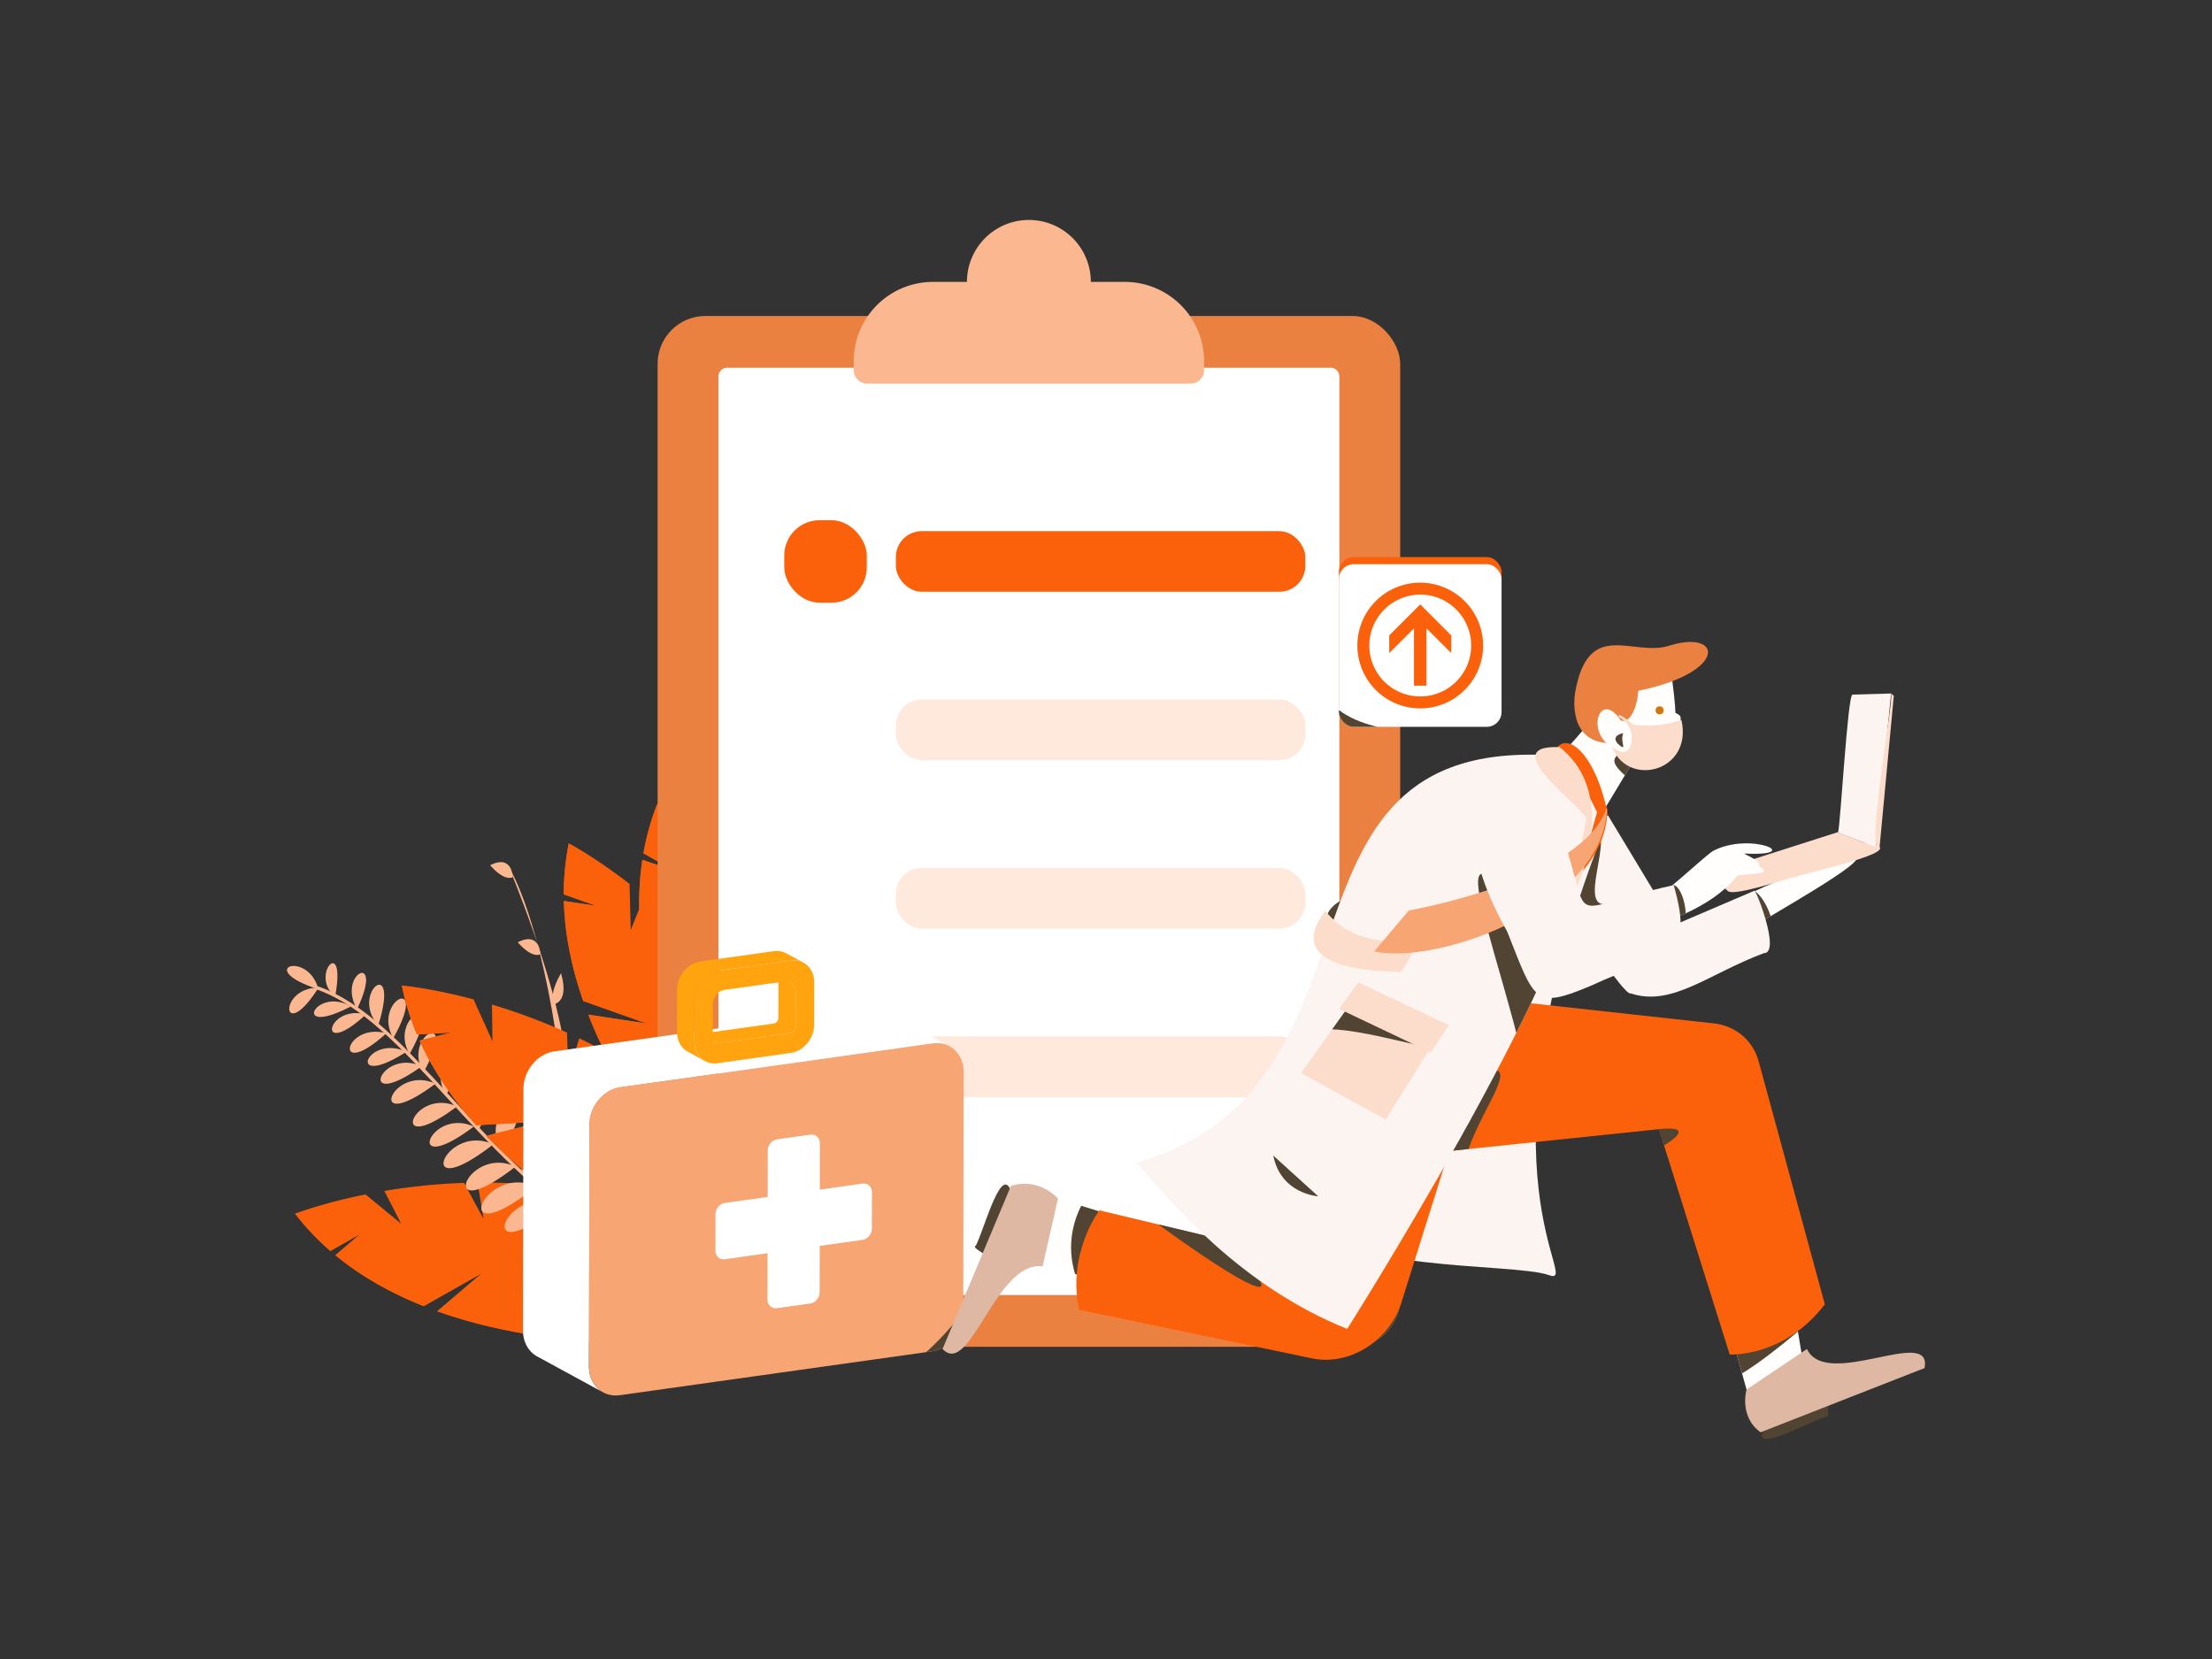<svg xmlns="http://www.w3.org/2000/svg" viewBox="0 0 4000 3000"><rect x="0" y="0" width="4000" height="3000" fill="#333333" stroke="none"/><defs><clipPath id="c"><path fill="none" stroke="#5c4d3a" stroke-linecap="round" stroke-linejoin="round" stroke-width="6" d="M1028.587,1524.924s46.027,24.155,109.839,73.427l2.166,83.231,24.874-61.658q14.485,11.935,29.728,25.394" class="colorStroke3a4d5c svgStroke"/></clipPath><clipPath id="d"><path fill="none" stroke="#5c4d3a" stroke-linecap="round" stroke-linejoin="round" stroke-width="6" d="M1188.542,1453.7s41.126,31.79,95.399,91.407l-12.339,82.34,35.216-56.394q12.189,14.272,24.86,30.176" class="colorStroke3a4d5c svgStroke"/></clipPath><clipPath id="e"><path fill="#fbb890" d="M2034.023,509.772h-61.429a112.021,112.021,0,0,0-224.042,0H1687.119a143.351,143.351,0,0,0-143.348,143.35v16.176a24.423,24.423,0,0,0,24.425,24.423h584.754a24.422,24.422,0,0,0,24.422-24.423V653.122A143.349,143.349,0,0,0,2034.023,509.772Z" class="colorffc969 svgShape"/></clipPath><clipPath id="a"><path fill="none" stroke="#5c4d3a" stroke-linecap="round" stroke-linejoin="round" stroke-width="6" d="M533.595,2194.725s48.409-18.934,127.445-34.841l64.284,52.911-30.269-59.196q18.507-3.118,38.663-5.811" class="colorStroke3a4d5c svgStroke"/></clipPath><clipPath id="b"><path fill="none" stroke="#5c4d3a" stroke-linecap="round" stroke-linejoin="round" stroke-width="6" d="M726.595,1782.032s51.791,4.429,129.712,25.12l34.253,75.887-.966-66.479q17.978,5.389,37.246,11.888" class="colorStroke3a4d5c svgStroke"/></clipPath><clipPath id="f"><path fill="#fb600a" d="M1334.293,2358.231l-81.817,71.444c-37.045,1.284-76.474,1.557-117.26.233l70.501-60.105-103.674,58.674c-42.69-2.288-86.505-6.425-130.307-13.048l56.378-48.065-78.598,44.482c-53.957-9.223-107.593-22.371-158.758-40.641l81.074-69.119-105.708,59.825c-58.054-23.028-112.351-53.119-159.595-92.083l45.04-38.399-54.197,30.673a462.033,462.033,0,0,1-63.778-67.379s48.409-18.934,127.445-34.841l64.284,52.911-30.269-59.196a1089.994,1089.994,0,0,1,144.113-14.572l35.187,65.067-10.765-65.597c27.274-.28,55.614.505,84.776,2.662l23.15,42.809-6.803-41.457A931.267,931.267,0,0,1,1082.45,2160.768l55.336,90.692-24.428-83.243a861.773,861.773,0,0,1,115.793,38.998l42.471,69.607-17.178-58.538c88.704,40.554,177.378,99.638,260.627,183.963,0,0-94.497,18.828-227.643,25.894Z" class="color1daa8c svgShape"/></clipPath><clipPath id="g"><path fill="#fb600a" d="M632.111,2588.436,533.595,2194.725s622.782,52.585,981.477,207.522-37.116,333.735-37.116,333.735L784.862,2521.119l-91.854-47.261" class="color1daa8c svgShape"/></clipPath><clipPath id="h"><path fill="none" stroke="#5c4d3a" stroke-linecap="round" stroke-linejoin="round" stroke-width="6" d="M863.591,2138.498c27.274-.28,55.614.505,84.776,2.662l23.15,42.809-6.803-41.457c29.945,2.722,60.685,6.921,91.964,12.923" clip-path="url(#a)" class="colorStroke3a4d5c svgStroke"/></clipPath><clipPath id="i"><path fill="none" stroke="#5c4d3a" stroke-linecap="round" stroke-linejoin="round" stroke-width="6" d="M632.111,2588.436,533.595,2194.725s622.782,52.585,981.477,207.522-37.116,333.735-37.116,333.735L784.862,2521.119l-91.854-47.261" class="colorStroke3a4d5c svgStroke"/></clipPath><clipPath id="j"><path fill="#fb600a" d="M1372.404,2282.815l-104.978,27.89c-33.793-15.233-69.276-32.427-105.271-51.653l89.814-22.725-118.933,6.77c-37.276-20.933-74.742-44.022-111.098-69.335l71.822-18.173-90.166,5.132c-44.313-32.136-86.603-67.651-124.411-106.666l103.284-26.133L861.2,2034.823c-41.882-46.33-77.27-97.333-102.41-153.173l57.379-14.519-62.175,3.539a462.023,462.023,0,0,1-27.4-88.639s51.791,4.429,129.712,25.12l34.253,75.887-.966-66.479a1089.973,1089.973,0,0,1,135.696,50.67l2.78,73.92,19.358-63.593c24.585,11.812,49.656,25.05,74.856,39.883l1.829,48.633,12.234-40.191a931.266,931.266,0,0,1,97.519,68.447l9.518,105.814,14.909-85.462a861.773,861.773,0,0,1,86.603,86.19l7.305,81.213,10.484-60.099c61.62,75.605,115.017,167.815,152.385,280.263,0,0-93.079-24.908-215.62-77.46Z" class="color1daa8c svgShape"/></clipPath><clipPath id="k"><path fill="#fb600a" d="M640.818,2178.713l85.776-396.682s535.299,322.61,788.477,620.216S1334.177,2685.15,1334.177,2685.15L807.591,2185.899l-61.478-83.013" class="color1daa8c svgShape"/></clipPath><clipPath id="l"><path fill="none" stroke="#5c4d3a" stroke-linecap="round" stroke-linejoin="round" stroke-width="6" d="M1047.429,1877.556c24.585,11.812,49.656,25.05,74.856,39.883l1.829,48.633,12.234-40.191c25.653,15.685,51.366,33.048,76.764,52.264" clip-path="url(#b)" class="colorStroke3a4d5c svgStroke"/></clipPath><clipPath id="m"><path fill="none" stroke="#5c4d3a" stroke-linecap="round" stroke-linejoin="round" stroke-width="6" d="M640.818,2178.713l85.776-396.682s535.299,322.61,788.477,620.216S1334.177,2685.15,1334.177,2685.15L807.591,2185.899l-61.478-83.013" class="colorStroke3a4d5c svgStroke"/></clipPath><clipPath id="n"><path fill="#fb600a" d="M1429.841,2236.857,1322.259,2221.882c-25.248-27.139-51.294-56.741-77.025-88.415l91.602,13.859-112.262-39.853c-26.25-33.743-51.839-69.549-75.544-106.974l73.252,11.083-85.108-30.213c-28.395-46.799-53.616-95.927-73.348-146.546l105.34,15.938-114.464-40.635c-20.654-58.941-33.509-119.672-35.042-180.892l58.521,8.854-58.687-20.834a462.026,462.026,0,0,1,9.094-92.33s46.027,24.155,109.839,73.427l2.166,83.231,24.874-61.658a1089.999,1089.999,0,0,1,105.454,99.301l-26.086,69.22,42.491-51.121c18.086,20.417,36.066,42.337,53.549,65.777l-17.162,45.541,26.854-32.308a931.246,931.246,0,0,1,63.371,100.892l-32.235,101.233,46.865-73.005a861.763,861.763,0,0,1,46.431,113.018l-24.741,77.697,32.957-51.339c27.503,93.577,40.99,199.275,31.858,317.418,0,0-76.151-59.035-168.748-154.971Z" class="color1daa8c svgShape"/></clipPath><clipPath id="o"><path fill="#fb600a" d="M795.778,1857.36l232.81-332.436S1397.02,2029.78,1515.072,2402.247s-276.399,190.685-276.399,190.685L946.731,1928.617l-24.502-100.351" class="color1daa8c svgShape"/></clipPath><clipPath id="p"><path fill="none" stroke="#5c4d3a" stroke-linecap="round" stroke-linejoin="round" stroke-width="6" d="M1287.325,1737.325c18.086,20.417,36.066,42.337,53.549,65.777l-17.162,45.541,26.854-32.308c17.569,24.401,34.544,50.372,50.509,77.93" clip-path="url(#c)" class="colorStroke3a4d5c svgStroke"/></clipPath><clipPath id="q"><path fill="none" stroke="#5c4d3a" stroke-linecap="round" stroke-linejoin="round" stroke-width="6" d="M795.778,1857.36l232.81-332.436S1397.02,2029.78,1515.072,2402.247s-276.399,190.685-276.399,190.685L946.731,1928.617l-24.502-100.351" class="colorStroke3a4d5c svgStroke"/></clipPath><clipPath id="r"><path fill="#fb600a" d="M1459.897,2224.557l-103.34-33.453c-20.145-31.115-40.647-64.796-60.478-100.461l87.797,29.575-103.623-58.765c-19.983-37.794-38.957-77.503-55.793-118.479l70.209,23.65-78.559-44.551c-19.826-51.023-36.12-103.789-46.75-157.067l100.964,34.011-105.655-59.918c-10.091-61.634-12.191-123.676-3.056-184.229l56.09,18.894-54.17-30.721a462.031,462.031,0,0,1,25.009-89.343s41.126,31.79,95.399,91.407l-12.339,82.34,35.216-56.394a1089.994,1089.994,0,0,1,86.581,116.124l-37.724,63.63,50.733-42.954c14.26,23.251,28.156,47.963,41.297,74.086l-24.819,41.863,32.063-27.147a931.232,931.232,0,0,1,44.863,110.374l-49.346,94.086,58.845-63.744a861.762,861.762,0,0,1,26.073,119.369l-37.873,72.212,41.381-44.827c10.813,96.934,5.717,203.367-23.819,318.122,0,0-64.727-71.377-139.232-181.952Z" class="color1daa8c svgShape"/></clipPath><clipPath id="s"><path fill="#fb600a" d="M901.476,1740.593,1188.542,1453.7s275.039,561.227,326.53,948.547-305.344,139.722-305.344,139.722L1037.74,1837.012l-6.68-103.083" class="color1daa8c svgShape"/></clipPath><clipPath id="t"><path fill="none" stroke="#5c4d3a" stroke-linecap="round" stroke-linejoin="round" stroke-width="6" d="M1406.407,1707.853c14.26,23.251,28.156,47.963,41.297,74.086l-24.819,41.863,32.063-27.147c13.059,27.085,25.259,55.611,36.19,85.526" clip-path="url(#d)" class="colorStroke3a4d5c svgStroke"/></clipPath><clipPath id="u"><path fill="none" stroke="#5c4d3a" stroke-linecap="round" stroke-linejoin="round" stroke-width="6" d="M901.476,1740.593,1188.542,1453.7s275.039,561.227,326.53,948.547-305.344,139.722-305.344,139.722L1037.74,1837.012l-6.68-103.083" class="colorStroke3a4d5c svgStroke"/></clipPath><clipPath id="v"><rect width="1342.821" height="1864.007" x="1189.161" y="571.426" fill="#eb8141" rx="86.325" class="color4191eb svgShape"/></clipPath><clipPath id="w"><path fill="#fbb890" d="M1860.571,555.759a45.987,45.987,0,1,1,45.987-45.988A45.986,45.986,0,0,1,1860.571,555.759Z" clip-path="url(#e)" class="colorffc969 svgShape"/></clipPath><clipPath id="x"><path fill="#f8a574" d="M1687.123,1886.699c30.758-4.323,55.62,19.066,55.558,52.208l-.811,436.762c-.062,33.142-25.024,63.533-55.782,67.856l-565.476,79.472c-30.758,4.323-55.62-19.066-55.559-52.208l.811-436.762c.061-33.142,25.024-63.533,55.781-67.856Z" class="colorf8749b svgShape"/></clipPath><clipPath id="y"><path fill="#fffefd" stroke="#5c4d3a" stroke-linecap="round" stroke-linejoin="round" stroke-width="6" d="M3119.141,1640.052c67.033-39.125,164.549-79.468,237.433-85.268-17.205,27.019-215.781,133.8-241.061,155.981Z" class="colorfdfffe svgShape colorStroke3a4d5c svgStroke"/></clipPath><clipPath id="z"><path fill="#fcf4f0" d="M3172.498,1610.726c2.014-4.323,48.387,112.876,17.209,112.912-99.673,37.041-166.276,97.651-240.702,72.734-13.465,9.009-165.719-233.22-176.004-240.838l134.591-81.38,119.82,198.697Z" class="colorf0f3fc svgShape"/></clipPath><clipPath id="A"><path fill="#fffefd" stroke="#5c4d3a" stroke-linecap="round" stroke-linejoin="round" stroke-width="6" d="M2902.781,1272.727c-162.124,198.052-149.877,116.925-32.289,244.025C2989.416,1306.514,2988.288,1365.904,2902.781,1272.727Z" class="colorfdfffe svgShape colorStroke3a4d5c svgStroke"/></clipPath><clipPath id="B"><path fill="#fffefd" stroke="#5c4d3a" stroke-linecap="round" stroke-linejoin="round" stroke-width="6" d="M3118.697,2373.53c2.192,3.394,46.072,162.523,46.072,162.523l98.621-54.691-34.314-207.243Z" class="colorfdfffe svgShape colorStroke3a4d5c svgStroke"/></clipPath><clipPath id="C"><path fill="#fffefd" stroke="#5c4d3a" stroke-linecap="round" stroke-linejoin="round" stroke-width="6" d="M2044.533,2207.525c-4.241-.064-160.53-49.445-160.53-49.445l-28.529,106.559,187.028,82.303Z" class="colorfdfffe svgShape colorStroke3a4d5c svgStroke"/></clipPath><clipPath id="D"><path fill="#fb600a" d="M2469.552,2097.188l530.346-55.305,127.907,407.435s98.006,6.21,172.073-90.705L3180.27,1919.328c-10.33-37.94-41.575-64.382-81.226-68.741l-506.347-55.656Z" class="color1daa8c svgShape"/></clipPath><clipPath id="E"><path fill="#fb600a" d="M1988.033,2188.683s-58.702,76.668-36.61,179.795l421.257,87.909c65.324,13.632,136.226-29.051,160.094-96.376l173.487-552.597L2401.616,1793.98l-54.528,480.427Z" class="color1daa8c svgShape"/></clipPath><clipPath id="F"><path fill="#fb600a" d="M2906.617,1464.166s-32.519-94.804-152.973-77.923c-159.201,22.312-273.278,211.087-268.72,411.41,0,0,81.861,106.533,240.507,17.626C2695.213,1653.479,2905.274,1615.431,2906.617,1464.166Z" class="color1daa8c svgShape"/></clipPath><clipPath id="G"><path fill="#fcf4f0" d="M2055.053,2102.339c64.259,73.511,186.98,222.791,381.136,300.801,0,0,401.628-634.173,429.62-855.256l22.193-79.334-50.574-100.033C2257.408,1309.086,2545.046,1961.6,2055.053,2102.339Z" class="colorf0f3fc svgShape"/></clipPath><clipPath id="H"><polygon fill="#fcddcb" points="2461.187 1788.284 2352.659 1940.371 2505.69 2024.545 2610.322 1857.198 2461.187 1788.284" class="colorcbddfc svgShape"/></clipPath><clipPath id="I"><path fill="#fffefd" stroke="#5c4d3a" stroke-linecap="round" stroke-linejoin="round" stroke-width="6" d="M2978.003,1633.667c23.117-7.697,100.803-82.505,119.336-94.714,68.099-36.106,169.265,10.142,57.212,4.484-1.33,1.693,31.923,12.706,25.922,23.101,35.72,18.584-43.898,11.607-40.327,18.833-48,58.712-130.909,80.779-178.124,102.544Z" class="colorfdfffe svgShape colorStroke3a4d5c svgStroke"/></clipPath><clipPath id="J"><rect width="294.068" height="294.068" x="2421.207" y="1020.28" fill="#ffffff" stroke="#5c4d3a" stroke-linecap="round" stroke-linejoin="round" stroke-width="6" rx="26.778" class="colorfff svgShape colorStroke3a4d5c svgStroke"/></clipPath></defs><g style="isolation:isolate"><path fill="#fbb890" d="M1270.02,2161.136c-85.136-105.72-229.353-68.683-265.054-293.782s-84.547-298.81-84.547-298.81h0s82.533,195.696,100.665,328.942,142.778,180.329,202.757,207.441S1270.02,2161.136,1270.02,2161.136Z" class="colorffc969 svgShape"/><path fill="#fbb890" d="M1042.165 2060.263c42.581 8.716 52.948-13.354 52.948-13.354S1074.308 2002.416 1042.165 2060.263zM1051.073 1907.975c-15.875 54.75-2.518 73.573-2.518 73.573S1084.954 1963.937 1051.073 1907.975zM1205.407 2012.931c-21.884 65.041-5.657 86.216-5.657 86.216S1246.294 2076.253 1205.407 2012.931zM1123.538 2114.168c33.441-13.023 36.026-34.096 36.026-34.096S1133.985 2056.661 1123.538 2114.168zM974.994 1886.003c26.581 30.662 40.8 21.82 40.8 21.82S1015.693 1865.721 974.994 1886.003zM936.222 1703.839c26.581 30.662 40.8 21.82 40.8 21.82S976.921 1683.558 936.222 1703.839zM1014.493 1759.84c-21.651 37.218-14.787 56.411-14.787 56.411S1030.466 1814.92 1014.493 1759.84zM886.31 1564.544c26.581 30.662 40.8 21.82 40.8 21.82S927.009 1544.262 886.31 1564.544z" class="colorffc969 svgShape"/><path fill="none" stroke="none" stroke-miterlimit="10" stroke-width="6" d="M957.462 1712.013l5.357 3.942M1052.388 1942.983v10.642M1138.193 2097.964a5.63 5.63 0 002.645-3.338M1213.441 2068.721l-.648 2.001"/><path fill="#fb600a" d="M1334.293,2358.231l-81.817,71.444c-37.045,1.284-76.474,1.557-117.26.233l70.501-60.105-103.674,58.674c-42.69-2.288-86.505-6.425-130.307-13.048l56.378-48.065-78.598,44.482c-53.957-9.223-107.593-22.371-158.758-40.641l81.074-69.119-105.708,59.825c-58.054-23.028-112.351-53.119-159.595-92.083l45.04-38.399-54.197,30.673a462.033,462.033,0,0,1-63.778-67.379s48.409-18.934,127.445-34.841l64.284,52.911-30.269-59.196a1089.994,1089.994,0,0,1,144.113-14.572l35.187,65.067-10.765-65.597c27.274-.28,55.614.505,84.776,2.662l23.15,42.809-6.803-41.457A931.267,931.267,0,0,1,1082.45,2160.768l55.336,90.692-24.428-83.243a861.773,861.773,0,0,1,115.793,38.998l42.471,69.607-17.178-58.538c88.704,40.554,177.378,99.638,260.627,183.963,0,0-94.497,18.828-227.643,25.894Z" class="color1daa8c svgShape"/><g clip-path="url(#f)" fill="none"><path fill="#fb600a" d="M632.111,2588.436,533.595,2194.725s622.782,52.585,981.477,207.522-37.116,333.735-37.116,333.735L784.862,2521.119l-91.854-47.261" class="color1daa8c svgShape"/><g clip-path="url(#g)" fill="none"><path d="M1396.559,2280.109c269.365,96.463-231.638,151.433-112.362,183.63s511.694,50.975,511.694,50.975l64.441-110.634-363.663-153.884" style="mix-blend-mode:soft-light" fill="#514433" class="color383351 svgShape"/></g></g><path fill="none" stroke="none" stroke-miterlimit="10" stroke-width="6" d="M1131.689 2342.78a144.406 144.406 0 01-28.502 27.646M923.513 2194.971l5.9 5.957M756.798 2269.849a55.276 55.276 0 01-28.506 17.548"/><g clip-path="url(#h)" fill="none"><g clip-path="url(#i)" fill="none"><path d="M1396.559,2280.109c269.365,96.463-231.638,151.433-112.362,183.63s511.694,50.975,511.694,50.975l64.441-110.634-363.663-153.884" style="mix-blend-mode:soft-light" fill="none" stroke="none" stroke-linecap="round" stroke-linejoin="round" stroke-width="6"/></g><path fill="none" stroke="none" stroke-linecap="round" stroke-linejoin="round" stroke-width="6" d="M632.111,2588.436,533.595,2194.725s622.782,52.585,981.477,207.522-37.116,333.735-37.116,333.735L784.862,2521.119l-91.854-47.261"/></g><path fill="none" stroke="none" stroke-linecap="round" stroke-linejoin="round" stroke-width="6" d="M533.595 2194.725s48.409-18.934 127.445-34.841l64.284 52.911-30.269-59.196q18.507-3.118 38.663-5.811M863.591 2138.498c27.274-.28 55.614.505 84.776 2.662l23.15 42.809-6.803-41.457c29.945 2.722 60.685 6.921 91.964 12.923M1131.689 2342.78a144.406 144.406 0 01-28.502 27.646M923.513 2194.971l5.9 5.957M756.798 2269.849a55.276 55.276 0 01-28.506 17.548M1102.043 2428.478c-42.69-2.288-86.505-6.425-130.307-13.048"/><path fill="#fbb890" d="M575.609,1787.867s.255,1.109-.798.812C459.007,1750.916,556.084,1717.423,575.609,1787.867Z" class="colorffc969 svgShape"/><path fill="#fbb890" d="M1488.227,2332.667l-.327-6.126c-152.269,8.15-285.9-25.676-408.529-103.411-106.911-67.771-191.034-159.698-265.254-240.801-82.872-90.561-154.442-168.771-239.154-198.791l-2.049,5.784c83.269,29.507,154.362,107.193,236.679,197.149,74.477,81.386,158.892,173.633,266.495,241.843C1199.83,2306.754,1334.642,2340.887,1488.227,2332.667Z" class="colorffc969 svgShape"/><path fill="#fbb890" d="M574.87,1785.952s1.138.033.584.977C509.712,1889.469,501.779,1787.084,574.87,1785.952Z" class="colorffc969 svgShape"/><path fill="#fbb890" d="M633.378 1819.319s.97.596.019 1.138C525.268 1876.533 569.466 1783.839 633.378 1819.319zM660.636 1834.123s1.091.324.313 1.095C571.038 1917.391 589.715 1816.411 660.636 1834.123zM697.485 1868.095s1.175.348.341 1.163C601.403 1956.095 621.099 1849.018 697.485 1868.095zM733.752 1901.414s1.101.538.144 1.203C624.422 1972.285 661.58 1869.948 733.752 1901.414zM761.321 1927.66a.733.733 0 01.098 1.358C643.235 2012.857 686.84 1895.188 761.321 1927.66zM786.125 1959.087s1.197.597.077 1.497C658.489 2055.564 707.382 1924.756 786.125 1959.087zM825.012 2000.29s1.197.597.077 1.497C697.375 2096.767 746.268 1965.959 825.012 2000.29zM855.41 2036.675s1.197.597.077 1.497C727.774 2133.153 776.667 2002.345 855.41 2036.675zM890.5 2068.71s1.332.668.059 1.728C745.605 2182.518 802.827 2030.486 890.5 2068.71zM930.802 2108.923s1.332.668.059 1.728C785.906 2222.731 843.129 2070.699 930.802 2108.923zM968.233 2145.089s1.464.736.053 1.928C807.638 2273.044 871.789 2103.042 968.233 2145.089zM1010.271 2178.475s1.464.736.053 1.928C849.676 2306.43 913.827 2136.428 1010.271 2178.475zM1054.073 2209.812s1.575.453.408 1.885C919.886 2365.238 951.52 2186.31 1054.073 2209.812zM1108.416 2244.6s1.604.338.542 1.851C985.738 2409.261 1004.441 2228.523 1108.416 2244.6zM1091.864 2237.948s.542 1.643 1.918.372C1240.769 2092.086 1062.572 2130.803 1091.864 2237.948zM1030.697 2195.104s.515 1.546 1.904.323C1181.123 2054.974 1003.118 2094.223 1030.697 2195.104zM989.197 2158.394s.858 1.362 1.845-.11C1094.117 1991.64 938.777 2068.176 989.197 2158.394zM946.578 2121.014s.848 1.336 1.903-.158C1059.075 1951.895 897.029 2032.357 946.578 2121.014zM906.472 2082.972a.888.888 0 001.644-.06C996.479 1931.923 859.488 1998.905 906.472 2082.972zM864.261 2042.238s.796 1.279 1.588-.025C947.989 1894.243 817.066 1957.792 864.261 2042.238zM805.699 1979.543s.659 1.059 1.315-.021C875.095 1856.961 766.62 1909.618 805.699 1979.543z" class="colorffc969 svgShape"/><path fill="#fbb890" d="M764.919 1938.419s.632 1.015 1.264-.022C831.744 1820.748 727.46 1871.393 764.919 1938.419zM739.973 1905.003s.632 1.015 1.264-.022C806.799 1787.332 702.514 1837.977 739.973 1905.003zM710.592 1876.211s.632 1.015 1.264-.022C777.418 1758.541 673.133 1809.186 710.592 1876.211zM683.214 1853.162s.829.861 1.232-.284C724.118 1724.17 632.64 1795.388 683.214 1853.162zM645.013 1823.912s.6.977 1.087.049C696.096 1718.318 609.082 1759.622 645.013 1823.912zM605.271 1801.319s.751.555.973-.446C626.649 1689.242 558.976 1763.165 605.271 1801.319zM1065.437 2278.041l-2.426.672M957.214 2057.238l-2.163 11.049M812.691 1932.582l-1.092 5.523M736.518 1977.332l-14.557 4.035M603.713 1818.388l-10.806 8.188" class="colorffc969 svgShape"/><path fill="#fb600a" d="M1372.404,2282.815l-104.978,27.89c-33.793-15.233-69.276-32.427-105.271-51.653l89.814-22.725-118.933,6.77c-37.276-20.933-74.742-44.022-111.098-69.335l71.822-18.173-90.166,5.132c-44.313-32.136-86.603-67.651-124.411-106.666l103.284-26.133L861.2,2034.823c-41.882-46.33-77.27-97.333-102.41-153.173l57.379-14.519-62.175,3.539a462.023,462.023,0,0,1-27.4-88.639s51.791,4.429,129.712,25.12l34.253,75.887-.966-66.479a1089.973,1089.973,0,0,1,135.696,50.67l2.78,73.92,19.358-63.593c24.585,11.812,49.656,25.05,74.856,39.883l1.829,48.633,12.234-40.191a931.266,931.266,0,0,1,97.519,68.447l9.518,105.814,14.909-85.462a861.773,861.773,0,0,1,86.603,86.19l7.305,81.213,10.484-60.099c61.62,75.605,115.017,167.815,152.385,280.263,0,0-93.079-24.908-215.62-77.46Z" class="color1daa8c svgShape"/><g clip-path="url(#j)" fill="none"><path fill="#fb600a" d="M640.818,2178.713l85.776-396.682s535.299,322.61,788.477,620.216S1334.177,2685.15,1334.177,2685.15L807.591,2185.899l-61.478-83.013" class="color1daa8c svgShape"/><g clip-path="url(#k)" fill="none"><path d="M1462.801,2240.288c198.922,205.652-274.727,33.366-181.991,114.997s436.38,272.034,436.38,272.034l106.727-70.723L1565.817,2257.738" style="mix-blend-mode:soft-light" fill="#514433" class="color383351 svgShape"/></g></g><path fill="none" stroke="none" stroke-miterlimit="10" stroke-width="6" d="M1197.527 2179.348a144.411 144.411 0 01-37.791 12.189M1076.194 1954.708l2.657 7.952M893.554 1948.129a55.276 55.276 0 01-33.328 3.13"/><g clip-path="url(#l)" fill="none"><g clip-path="url(#m)" fill="none"><path d="M1462.801,2240.288c198.922,205.652-274.727,33.366-181.991,114.997s436.38,272.034,436.38,272.034l106.727-70.723L1565.817,2257.738" style="mix-blend-mode:soft-light" fill="none" stroke="none" stroke-linecap="round" stroke-linejoin="round" stroke-width="6"/></g><path fill="none" stroke="none" stroke-linecap="round" stroke-linejoin="round" stroke-width="6" d="M640.818,2178.713l85.776-396.682s535.299,322.61,788.477,620.216S1334.177,2685.15,1334.177,2685.15L807.591,2185.899l-61.478-83.013"/></g><path fill="none" stroke="none" stroke-linecap="round" stroke-linejoin="round" stroke-width="6" d="M726.595 1782.032s51.791 4.429 129.712 25.12l34.253 75.887-.966-66.479q17.978 5.389 37.246 11.888M1047.429 1877.556c24.585 11.812 49.656 25.05 74.856 39.883l1.829 48.633 12.234-40.191c25.653 15.685 51.366 33.048 76.764 52.264M1197.527 2179.348a144.411 144.411 0 01-37.791 12.189M1076.194 1954.708l2.657 7.952M893.554 1948.129a55.276 55.276 0 01-33.328 3.13M1133.036 2243.096c-37.276-20.933-74.742-44.022-111.098-69.335"/><path fill="#fb600a" d="M1429.841,2236.857,1322.259,2221.882c-25.248-27.139-51.294-56.741-77.025-88.415l91.602,13.859-112.262-39.853c-26.25-33.743-51.839-69.549-75.544-106.974l73.252,11.083-85.108-30.213c-28.395-46.799-53.616-95.927-73.348-146.546l105.34,15.938-114.464-40.635c-20.654-58.941-33.509-119.672-35.042-180.892l58.521,8.854-58.687-20.834a462.026,462.026,0,0,1,9.094-92.33s46.027,24.155,109.839,73.427l2.166,83.231,24.874-61.658a1089.999,1089.999,0,0,1,105.454,99.301l-26.086,69.22,42.491-51.121c18.086,20.417,36.066,42.337,53.549,65.777l-17.162,45.541,26.854-32.308a931.246,931.246,0,0,1,63.371,100.892l-32.235,101.233,46.865-73.005a861.763,861.763,0,0,1,46.431,113.018l-24.741,77.697,32.957-51.339c27.503,93.577,40.99,199.275,31.858,317.418,0,0-76.151-59.035-168.748-154.971Z" class="color1daa8c svgShape"/><g clip-path="url(#n)" fill="none"><path fill="#fb600a" d="M795.778,1857.36l232.81-332.436S1397.02,2029.78,1515.072,2402.247s-276.399,190.685-276.399,190.685L946.731,1928.617l-24.502-100.351" class="color1daa8c svgShape"/><g clip-path="url(#o)" fill="none"><path d="M1529.655,2232.688c103.673,266.673-266.187-75.714-212.336,35.477S1614.165,2688.06,1614.165,2688.06l125.795-23.833-122.103-375.529" style="mix-blend-mode:soft-light" fill="#514433" class="color383351 svgShape"/></g></g><path fill="none" stroke="none" stroke-miterlimit="10" stroke-width="6" d="M1308.731 2073.701a144.405 144.405 0 01-39.561-3.41M1283.941 1819.595l-.632 8.36M1118.126 1742.746a55.275 55.275 0 01-31.936-10.03"/><g clip-path="url(#p)" fill="none"><g clip-path="url(#q)" fill="none"><path d="M1529.655,2232.688c103.673,266.673-266.187-75.714-212.336,35.477S1614.165,2688.06,1614.165,2688.06l125.795-23.833-122.103-375.529" style="mix-blend-mode:soft-light" fill="none" stroke="none" stroke-linecap="round" stroke-linejoin="round" stroke-width="6"/></g><path fill="none" stroke="none" stroke-linecap="round" stroke-linejoin="round" stroke-width="6" d="M795.778,1857.36l232.81-332.436S1397.02,2029.78,1515.072,2402.247s-276.399,190.685-276.399,190.685L946.731,1928.617l-24.502-100.351"/></g><path fill="none" stroke="none" stroke-linecap="round" stroke-linejoin="round" stroke-width="6" d="M1028.587 1524.924s46.027 24.155 109.839 73.427l2.166 83.231 24.874-61.658q14.485 11.935 29.728 25.394M1287.325 1737.325c18.086 20.417 36.066 42.337 53.549 65.777l-17.162 45.541 26.854-32.308c17.569 24.401 34.544 50.372 50.509 77.93M1308.731 2073.701a144.405 144.405 0 01-39.561-3.41M1283.941 1819.595l-.632 8.36M1118.126 1742.746a55.275 55.275 0 01-31.936-10.03M1224.574 2107.474c-26.25-33.743-51.839-69.549-75.544-106.974"/><path fill="#fb600a" d="M1459.897,2224.557l-103.34-33.453c-20.145-31.115-40.647-64.796-60.478-100.461l87.797,29.575-103.623-58.765c-19.983-37.794-38.957-77.503-55.793-118.479l70.209,23.65-78.559-44.551c-19.826-51.023-36.12-103.789-46.75-157.067l100.964,34.011-105.655-59.918c-10.091-61.634-12.191-123.676-3.056-184.229l56.09,18.894-54.17-30.721a462.031,462.031,0,0,1,25.009-89.343s41.126,31.79,95.399,91.407l-12.339,82.34,35.216-56.394a1089.994,1089.994,0,0,1,86.581,116.124l-37.724,63.63,50.733-42.954c14.26,23.251,28.156,47.963,41.297,74.086l-24.819,41.863,32.063-27.147a931.232,931.232,0,0,1,44.863,110.374l-49.346,94.086,58.845-63.744a861.762,861.762,0,0,1,26.073,119.369l-37.873,72.212,41.381-44.827c10.813,96.934,5.717,203.367-23.819,318.122,0,0-64.727-71.377-139.232-181.952Z" class="color1daa8c svgShape"/><g clip-path="url(#r)" fill="none"><path fill="#fb600a" d="M901.476,1740.593,1188.542,1453.7s275.039,561.227,326.53,948.547-305.344,139.722-305.344,139.722L1037.74,1837.012l-6.68-103.083" class="color1daa8c svgShape"/><g clip-path="url(#s)" fill="none"><path d="M1558.915,2237.806c55.726,280.637-248.968-120.844-215.27-1.983S1562.96,2700.936,1562.96,2700.936l128.023-1.597L1636.034,2308.3" style="mix-blend-mode:soft-light" fill="#514433" class="color383351 svgShape"/></g></g><path fill="none" stroke="none" stroke-miterlimit="10" stroke-width="6" d="M1369 2042.828a144.405 144.405 0 01-38.366-10.236M1388.77 1788.282l-2.076 8.123M1238.842 1683.773a55.276 55.276 0 01-29.706-15.43"/><g clip-path="url(#t)" fill="none"><g clip-path="url(#u)" fill="none"><path d="M1558.915,2237.806c55.726,280.637-248.968-120.844-215.27-1.983S1562.96,2700.936,1562.96,2700.936l128.023-1.597L1636.034,2308.3" style="mix-blend-mode:soft-light" fill="none" stroke="none" stroke-linecap="round" stroke-linejoin="round" stroke-width="6"/></g><path fill="none" stroke="none" stroke-linecap="round" stroke-linejoin="round" stroke-width="6" d="M901.476,1740.593,1188.542,1453.7s275.039,561.227,326.53,948.547-305.344,139.722-305.344,139.722L1037.74,1837.012l-6.68-103.083"/></g><path fill="none" stroke="none" stroke-linecap="round" stroke-linejoin="round" stroke-width="6" d="M1188.542 1453.7s41.126 31.79 95.399 91.407l-12.339 82.34 35.216-56.394q12.189 14.272 24.86 30.176M1406.407 1707.853c14.26 23.251 28.156 47.963 41.297 74.086l-24.819 41.863 32.063-27.147c13.059 27.085 25.259 55.611 36.19 85.526M1369 2042.828a144.405 144.405 0 01-38.366-10.236M1388.77 1788.282l-2.076 8.123M1238.842 1683.773a55.276 55.276 0 01-29.706-15.43M1280.253 2061.453c-19.983-37.794-38.957-77.503-55.793-118.479"/><rect width="1342.821" height="1864.007" x="1189.161" y="571.426" fill="#eb8141" rx="86.325" class="color4191eb svgShape"/><g clip-path="url(#v)" fill="none"><path d="M2603.948,1530.755c-14.699,1052.533,0,1002.973-1424.574,968.071-961.285-23.552,253.388,227.399,253.388,227.399l1171.187,175.422L2933.596,1601.724l-220.902-57.975" style="mix-blend-mode:soft-light" fill="#514433" class="color383351 svgShape"/></g><path fill="#ffffff" d="M2421.987,1895.539V2326.077a15.731,15.731,0,0,1-15.731,15.731H1314.886a15.731,15.731,0,0,1-15.731-15.731V680.783a15.731,15.731,0,0,1,15.731-15.731h1091.37a15.731,15.731,0,0,1,15.731,15.731V1070.13" class="colorfff svgShape"/><line x1="2421.987" x2="2421.987" y1="1070.13" y2="1895.539" fill="#fff" stroke="none" stroke-linecap="round" stroke-linejoin="round" stroke-width="6"/><rect width="149.202" height="149.202" x="1418.187" y="940.696" fill="#fb600a" rx="63.752" class="color1daa8c svgShape"/><rect width="740.431" height="109.666" x="1619.979" y="960.464" fill="#fb600a" rx="46.859" class="color1daa8c svgShape"/><rect width="149.202" height="149.202" x="1418.187" y="1854.304" fill="#ffffff" stroke="none" stroke-linecap="round" stroke-linejoin="round" stroke-width="6" rx="63.752" class="colorfff svgShape"/><rect width="740.431" height="109.666" x="1619.979" y="1874.072" fill="#ffe9dc" rx="46.859" class="colordcebff svgShape"/><rect width="149.202" height="149.202" x="1418.187" y="1245.232" fill="#ffffff" stroke="none" stroke-linecap="round" stroke-linejoin="round" stroke-width="6" rx="63.752" class="colorfff svgShape"/><rect width="740.431" height="109.666" x="1619.979" y="1265" fill="#ffe9dc" rx="46.859" class="colordcebff svgShape"/><rect width="149.202" height="149.202" x="1418.187" y="1549.768" fill="#ffffff" stroke="none" stroke-linecap="round" stroke-linejoin="round" stroke-width="6" rx="63.752" class="colorfff svgShape"/><rect width="740.431" height="109.666" x="1619.979" y="1569.536" fill="#ffe9dc" rx="46.859" class="colordcebff svgShape"/><path fill="#fbb890" d="M2034.023,509.772h-61.429a112.021,112.021,0,0,0-224.042,0H1687.119a143.351,143.351,0,0,0-143.348,143.35v16.176a24.423,24.423,0,0,0,24.425,24.423h584.754a24.422,24.422,0,0,0,24.422-24.423V653.122A143.349,143.349,0,0,0,2034.023,509.772Z" class="colorffc969 svgShape"/><path fill="#fbb890" d="M1860.571,555.759a45.987,45.987,0,1,1,45.987-45.988A45.986,45.986,0,0,1,1860.571,555.759Z" class="colorffc969 svgShape"/><g clip-path="url(#w)" fill="none"><path d="M2104.045,455.14c134.274,203.577-151.651,249.554-520.878,187.583s37.926,98.291,37.926,98.291l725.512,23.823-64.971-311.862L2080.222,437.21" style="mix-blend-mode:soft-light" fill="#514433" class="color383351 svgShape"/></g><path fill="none" stroke="none" stroke-linecap="round" stroke-linejoin="round" stroke-width="6" d="M1717.287 795.465l-43.344 47.618M2388.425 2164.008a163.253 163.253 0 01-60.449 52.193"/><line x1="1189.161" x2="1189.161" y1="2349.108" y2="657.752" fill="none" stroke="none" stroke-linecap="round" stroke-linejoin="round" stroke-width="6"/><path fill="none" stroke="none" stroke-linecap="round" stroke-linejoin="round" stroke-width="6" d="M2177.371,653.122a143.349,143.349,0,0,0-143.348-143.35h-61.429"/><path fill="#ffffff" d="M1702.491,1886.887c.387.066.761.16,1.143.233a46.6,46.6,0,0,1,5.816,1.522c.317.107.647.189.962.301a45.92,45.92,0,0,1,6.467,2.868l-.008-.003.008.003-119.336-64.916q-.838-.457-1.697-.878a45.79,45.79,0,0,0-4.77-1.992c-.315-.113-.644-.195-.962-.301-1.015-.338-2.024-.689-3.069-.959-.898-.231-1.826-.383-2.744-.561-.383-.074-.758-.169-1.144-.234a48.689,48.689,0,0,0-6.689-.638c-.482-.012-.968-.006-1.456-.006a51.745,51.745,0,0,0-7.223.457l-565.475,79.471a55.311,55.311,0,0,0-7.429,1.64c-.63.18-1.251.371-1.875.572a58.5,58.5,0,0,0-6.531,2.511c-.149.069-.307.106-.457.175-.049.023-.094.053-.143.076-.42.198-.82.437-1.236.645-1.233.618-2.456,1.251-3.647,1.951-.594.348-1.161.737-1.744,1.105-.759.479-1.535.93-2.276,1.441-.157.11-.295.248-.452.358a67.497,67.497,0,0,0-5.909,4.676c-.119.105-.253.187-.37.292-.312.282-.581.612-.889.898q-2.052,1.915-3.955,3.994c-.268.294-.572.546-.835.845-.216.243-.393.52-.606.767q-2.052,2.39-3.905,4.958c-.158.219-.344.411-.499.633-.033.047-.058.1-.091.149a72.817,72.817,0,0,0-4.008,6.501c-.132.239-.301.457-.431.699-.154.284-.25.598-.399.884a72.456,72.456,0,0,0-3.757,8.343c-.015.046-.041.087-.058.131-.371,1.009-.66,2.05-.986,3.075-.262.828-.561,1.642-.794,2.48-.324,1.172-.563,2.369-.828,3.561-.172.779-.388,1.548-.534,2.336-.245,1.328-.397,2.678-.566,4.025-.084.673-.214,1.335-.277,2.009-.19,2.03-.294,4.074-.297,6.128l-.811,436.764c-.04,21.34,10.255,38.637,25.803,47.094l119.335,64.918c-15.549-8.459-25.843-25.754-25.803-47.096l.811-436.762q.007-3.084.297-6.128c.065-.695.199-1.377.286-2.068.166-1.325.315-2.654.557-3.961.148-.797.365-1.573.54-2.363.263-1.184.501-2.375.823-3.542.228-.823.523-1.624.782-2.436.342-1.086.662-2.18,1.056-3.246a72.691,72.691,0,0,1,3.756-8.342c.275-.529.542-1.065.831-1.587a73.333,73.333,0,0,1,4.007-6.498c.187-.269.4-.517.59-.782,1.231-1.715,2.538-3.366,3.906-4.959.469-.546.953-1.076,1.437-1.607q1.908-2.091,3.969-4.008c.417-.39.819-.799,1.243-1.176a67.092,67.092,0,0,1,5.916-4.681c.889-.627,1.8-1.213,2.716-1.793.586-.37,1.159-.761,1.756-1.111,1.185-.697,2.403-1.327,3.628-1.942.421-.212.828-.454,1.254-.654.195-.091.399-.158.593-.248a58.726,58.726,0,0,1,6.537-2.514c.621-.201,1.245-.393,1.872-.571a55.208,55.208,0,0,1,7.43-1.64L1687.123,1886.7a51.687,51.687,0,0,1,7.22-.457c.487,0,.977-.008,1.459.006A48.405,48.405,0,0,1,1702.491,1886.887Z" class="colorfff svgShape"/><path fill="none" stroke="none" stroke-linecap="round" stroke-linejoin="round" stroke-width="6" d="M1702.491,1886.887c.387.066.761.16,1.143.233a46.6,46.6,0,0,1,5.816,1.522c.317.107.647.189.962.301a45.92,45.92,0,0,1,6.467,2.868l-.008-.003.008.003-119.336-64.916q-.838-.457-1.697-.878a45.79,45.79,0,0,0-4.77-1.992c-.315-.113-.644-.195-.962-.301-1.015-.338-2.024-.689-3.069-.959-.898-.231-1.826-.383-2.744-.561-.383-.074-.758-.169-1.144-.234a48.689,48.689,0,0,0-6.689-.638c-.482-.012-.968-.006-1.456-.006a51.745,51.745,0,0,0-7.223.457l-565.475,79.471a55.311,55.311,0,0,0-7.429,1.64c-.63.18-1.251.371-1.875.572a58.5,58.5,0,0,0-6.531,2.511c-.149.069-.307.106-.457.175-.049.023-.094.053-.143.076-.42.198-.82.437-1.236.645-1.233.618-2.456,1.251-3.647,1.951-.594.348-1.161.737-1.744,1.105-.759.479-1.535.93-2.276,1.441-.157.11-.295.248-.452.358a67.497,67.497,0,0,0-5.909,4.676c-.119.105-.253.187-.37.292-.312.282-.581.612-.889.898q-2.052,1.915-3.955,3.994c-.268.294-.572.546-.835.845-.216.243-.393.52-.606.767q-2.052,2.39-3.905,4.958c-.158.219-.344.411-.499.633-.033.047-.058.1-.091.149a72.817,72.817,0,0,0-4.008,6.501c-.132.239-.301.457-.431.699-.154.284-.25.598-.399.884a72.456,72.456,0,0,0-3.757,8.343c-.015.046-.041.087-.058.131-.371,1.009-.66,2.05-.986,3.075-.262.828-.561,1.642-.794,2.48-.324,1.172-.563,2.369-.828,3.561-.172.779-.388,1.548-.534,2.336-.245,1.328-.397,2.678-.566,4.025-.084.673-.214,1.335-.277,2.009-.19,2.03-.294,4.074-.297,6.128l-.811,436.764c-.04,21.34,10.255,38.637,25.803,47.094l119.335,64.918c-15.549-8.459-25.843-25.754-25.803-47.096l.811-436.762q.007-3.084.297-6.128c.065-.695.199-1.377.286-2.068.166-1.325.315-2.654.557-3.961.148-.797.365-1.573.54-2.363.263-1.184.501-2.375.823-3.542.228-.823.523-1.624.782-2.436.342-1.086.662-2.18,1.056-3.246a72.691,72.691,0,0,1,3.756-8.342c.275-.529.542-1.065.831-1.587a73.333,73.333,0,0,1,4.007-6.498c.187-.269.4-.517.59-.782,1.231-1.715,2.538-3.366,3.906-4.959.469-.546.953-1.076,1.437-1.607q1.908-2.091,3.969-4.008c.417-.39.819-.799,1.243-1.176a67.092,67.092,0,0,1,5.916-4.681c.889-.627,1.8-1.213,2.716-1.793.586-.37,1.159-.761,1.756-1.111,1.185-.697,2.403-1.327,3.628-1.942.421-.212.828-.454,1.254-.654.195-.091.399-.158.593-.248a58.726,58.726,0,0,1,6.537-2.514c.621-.201,1.245-.393,1.872-.571a55.208,55.208,0,0,1,7.43-1.64L1687.123,1886.7a51.687,51.687,0,0,1,7.22-.457c.487,0,.977-.008,1.459.006A48.405,48.405,0,0,1,1702.491,1886.887Z"/><path fill="#f8a574" d="M1687.123,1886.699c30.758-4.323,55.62,19.066,55.558,52.208l-.811,436.762c-.062,33.142-25.024,63.533-55.782,67.856l-565.476,79.472c-30.758,4.323-55.62-19.066-55.559-52.208l.811-436.762c.061-33.142,25.024-63.533,55.781-67.856Z" class="colorf8749b svgShape"/><g clip-path="url(#x)" fill="none"><path d="M1839.928,2003.46c31.459,486.726-421.407,605.533-619.554,628.943S1385.073,2840.34,1385.073,2840.34l619.869-94.409,15.02-596.495-156.634-231.732" style="mix-blend-mode:soft-light" fill="#514433" class="color383351 svgShape"/></g><path fill="#ffa30f" d="M1438.858,1794.363c.015-7.99-3.83-14.453-9.628-17.606l-31.254-17.002c5.798,3.153,9.641,9.616,9.628,17.606l-.117,63.262a10.403,10.403,0,0,1-.636,3.512c-.009.024-.012.052-.021.076-.027.076-.069.143-.097.218a10.708,10.708,0,0,1-.627,1.328c-.064.116-.14.225-.208.338a10.919,10.919,0,0,1-.735,1.059c-.076.096-.149.195-.227.289a10.694,10.694,0,0,1-1.085,1.111c-.082.073-.172.134-.256.202a9.787,9.787,0,0,1-.968.699c-.198.126-.4.239-.604.35-.23.123-.467.23-.706.333a8.525,8.525,0,0,1-2.184.656l-133.009,18.694,31.255,17.002,133.007-18.692a8.55,8.55,0,0,0,2.184-.657c.085-.036.183-.04.266-.079.154-.073.291-.173.44-.254.205-.111.408-.224.604-.348.102-.066.213-.113.314-.181.228-.157.44-.341.654-.519.085-.069.173-.129.257-.202.03-.026.064-.047.094-.075a10.687,10.687,0,0,0,.846-.855c.052-.058.094-.123.143-.181.079-.093.151-.192.227-.288.126-.16.26-.312.377-.479.129-.184.239-.385.356-.578.071-.114.146-.225.211-.344.034-.059.075-.113.106-.172a10.863,10.863,0,0,0,.519-1.15c.029-.075.07-.143.099-.219.003-.009.009-.018.012-.027.006-.017.003-.035.009-.05a10.345,10.345,0,0,0,.635-3.51Z" class="colorffb200 svgShape"/><path fill="#ffa30f" d="M1437.126,1736.623a36.37,36.37,0,0,1,5.015.479c.294.05.577.12.867.178,1.07.208,2.098.517,3.13.82a34.417,34.417,0,0,1,4.265,1.575c.846.377,1.729.688,2.538,1.128l-31.254-17.002q-.632-.343-1.277-.66c-.4-.198-.855-.286-1.263-.467a34.149,34.149,0,0,0-4.264-1.575c-.376-.111-.711-.306-1.091-.403-.668-.172-1.357-.284-2.041-.418-.289-.056-.572-.128-.866-.177a36.391,36.391,0,0,0-5.017-.481c-.356-.009-.717-.005-1.077-.005a38.688,38.688,0,0,0-5.419.341l-133.007,18.692a41.223,41.223,0,0,0-5.557,1.228c-.473.134-.939.279-1.407.429a44.169,44.169,0,0,0-4.851,1.866c-.122.056-.253.088-.373.145-.027.012-.052.032-.079.046a47.394,47.394,0,0,0-6.175,3.561c-.173.117-.37.193-.543.314-.12.084-.227.19-.347.275a50.56,50.56,0,0,0-4.455,3.526c-.085.074-.183.135-.266.211-.23.205-.428.449-.653.659q-1.559,1.454-3.005,3.036c-.199.218-.427.406-.624.628-.163.184-.298.396-.458.583q-1.543,1.796-2.938,3.728c-.12.167-.263.315-.382.484-.024.038-.046.079-.07.116a55.215,55.215,0,0,0-3.019,4.894c-.1.183-.228.348-.327.533-.116.214-.189.452-.301.668a54.821,54.821,0,0,0-2.826,6.277c-.014.036-.034.07-.047.106-.278.756-.494,1.535-.738,2.304-.198.621-.423,1.231-.597,1.861-.236.849-.408,1.718-.601,2.579-.138.621-.309,1.231-.424,1.857-.183.985-.295,1.983-.42,2.979-.064.516-.166,1.026-.214,1.546-.143,1.523-.221,3.058-.224,4.601l-.142,76.682a43.221,43.221,0,0,0,5.321,21.346,35.93,35.93,0,0,0,14.121,14.086L1275,1918.805c-11.703-6.367-19.473-19.389-19.444-35.434l.143-76.68q.004-2.317.224-4.605c.047-.511.148-1.014.211-1.522.125-1.004.237-2.01.421-3.002.114-.618.285-1.22.42-1.834.195-.87.37-1.747.607-2.604.173-.624.396-1.23.59-1.846.257-.81.496-1.627.791-2.422a54.852,54.852,0,0,1,2.826-6.279c.208-.4.411-.805.628-1.199a54.983,54.983,0,0,1,3.018-4.894c.145-.207.306-.396.454-.6q1.39-1.936,2.937-3.73c.355-.411.717-.811,1.082-1.211q1.447-1.582,3.005-3.036c.309-.288.604-.59.921-.87a50.501,50.501,0,0,1,4.452-3.524c.292-.207.598-.391.895-.592a47.231,47.231,0,0,1,6.17-3.558c.151-.071.307-.123.458-.192a44.06,44.06,0,0,1,4.851-1.867q.696-.224,1.4-.426a41.27,41.27,0,0,1,5.56-1.23l133.007-18.692a38.701,38.701,0,0,1,5.419-.341C1436.408,1736.617,1436.77,1736.612,1437.126,1736.623Z" class="colorffb200 svgShape"/><path fill="#ffa30f" d="M1266.124,1869.488a7.438,7.438,0,0,1-2.683-.135,6.88,6.88,0,0,1-1.803-.627l31.254,17.003c.084.044.167.088.253.129a6.843,6.843,0,0,0,1.313.485c.075.018.163-.005.239.012a7.404,7.404,0,0,0,2.683.134Z" class="colorffb200 svgShape"/><path fill="#ffa30f" d="M1430.629,1736.958c23.068-3.242,41.801,14.382,41.755,39.278l-.142,76.682c-.046,24.896-18.855,47.796-41.923,51.038l-133.007,18.693c-23.065,3.241-41.801-14.382-41.755-39.278l.142-76.682c.046-24.896,18.858-47.797,41.923-51.038Zm8.111,120.668.117-63.264c.023-12.395-9.244-21.113-20.677-19.507l-108.244,15.213c-11.433,1.607-20.738,12.935-20.761,25.33l-.117,63.264c-.009,5.012,3.678,8.48,8.321,7.827l133.007-18.693c4.594-.646,8.345-5.158,8.354-10.171" class="colorffb200 svgShape"/><path fill="#ffffff" d="M1465.81,2051.762c9.337-1.312,16.86,5.765,16.842,15.842l-.155,83.58,77.437-10.883c9.337-1.312,16.86,5.765,16.842,15.788l-.122,65.474c-.019,10.024-7.572,19.22-16.909,20.532l-77.437,10.883-.155,83.634c-.019,10.024-7.572,19.22-16.909,20.532l-60.611,8.518c-9.288,1.305-16.812-5.772-16.793-15.795l.155-83.634-77.486,10.89c-9.288,1.305-16.812-5.772-16.793-15.795l.122-65.474c.019-10.024,7.572-19.22,16.86-20.525l77.486-10.89.155-83.58c.019-10.078,7.572-19.274,16.86-20.579Z" class="colorfff svgShape"/><path fill="none" stroke="none" stroke-linecap="round" stroke-linejoin="round" stroke-width="6" d="M1465.81,2051.762c9.337-1.312,16.86,5.765,16.842,15.842l-.155,83.58,77.437-10.883c9.337-1.312,16.86,5.765,16.842,15.788l-.122,65.474c-.019,10.024-7.572,19.22-16.909,20.532l-77.437,10.883-.155,83.634c-.019,10.024-7.572,19.22-16.909,20.532l-60.611,8.518c-9.288,1.305-16.812-5.772-16.793-15.795l.155-83.634-77.486,10.89c-9.288,1.305-16.812-5.772-16.793-15.795l.122-65.474c.019-10.024,7.572-19.22,16.86-20.525l77.486-10.89.155-83.58c.019-10.078,7.572-19.274,16.86-20.579Z"/><path fill="none" stroke="none" stroke-miterlimit="10" stroke-width="6" d="M1213.824 2038.98a157.887 157.887 0 01-27.093 54.274M1599.707 2325.466a15.28 15.28 0 00-9.135 11.915"/><line x1="1065.054" x2="1065.866" y1="2470.79" y2="2034.027" fill="none" stroke="none" stroke-linecap="round" stroke-linejoin="round" stroke-width="6"/><line x1="1297.622" x2="1430.629" y1="1755.651" y2="1736.958" fill="none" stroke="none" stroke-linecap="round" stroke-linejoin="round" stroke-width="6"/><path fill="#fffefd" d="M3119.141,1640.052c67.033-39.125,164.549-79.468,237.433-85.268-17.205,27.019-215.781,133.8-241.061,155.981Z" class="colorfdfffe svgShape"/><g clip-path="url(#y)" fill="none"><path d="M3210.595,1697.389c-7.865-68.57-38.096-86.663-38.096-86.663-15.987,68.455-10.062,65.887,30.077,76.562" style="mix-blend-mode:soft-light" fill="#514433" class="color383351 svgShape"/></g><path fill="none" stroke="none" stroke-linecap="round" stroke-linejoin="round" stroke-width="6" d="M3119.141,1640.052c67.033-39.125,164.549-79.468,237.433-85.268-17.205,27.019-215.781,133.8-241.061,155.981Z"/><path fill="#fcf4f0" d="M3172.498,1610.726c2.014-4.323,48.387,112.876,17.209,112.912-99.673,37.041-166.276,97.651-240.702,72.734-13.465,9.009-165.719-233.22-176.004-240.838l134.591-81.38,119.82,198.697Z" class="colorf0f3fc svgShape"/><g clip-path="url(#z)" fill="none"><path d="M2877.18,1499.19c52.947-4.532-36.659,160.17,38.109,132.927s-73.91,98.892-73.91,98.892c-55.125-118.403-41.409-112.368-9.476-189.806" style="mix-blend-mode:soft-light" fill="#514433" class="color383351 svgShape"/></g><path d="M2400.862,1704.442c90.782-65.332,209.962-17.445,209.962-17.445-5.263-29.239-3.866-72.104-15.736-64.782C2531.818,1614.091,2364.926,1590.467,2400.862,1704.442Z" style="mix-blend-mode:soft-light" fill="#514433" class="color383351 svgShape"/><path fill="#fcf4f0" d="M2339.618,2194.484c71.978,107.735,397.703,88.42,461.027,111.276s-144.306-174.661,95.556-793.829l-163.893,1.191Z" class="colorf0f3fc svgShape"/><path fill="#fffefd" d="M2902.781,1272.727c-162.124,198.052-149.877,116.925-32.289,244.025C2989.416,1306.514,2988.288,1365.904,2902.781,1272.727Z" class="colorfdfffe svgShape"/><g clip-path="url(#A)" fill="none"><path d="M3046.494,1432.083c-95.898-75.849-98.146-78.668-89.67-81.239-112.042,33.986,69.963,60.884-4.468,143.841" style="mix-blend-mode:soft-light" fill="#514433" class="color383351 svgShape"/></g><path fill="none" stroke="none" stroke-linecap="round" stroke-linejoin="round" stroke-width="6" d="M2902.781,1272.727c-162.124,198.052-149.877,116.925-32.289,244.025C2989.416,1306.514,2988.288,1365.904,2902.781,1272.727Z"/><path fill="#fffefd" stroke="none" stroke-linecap="round" stroke-linejoin="round" stroke-width="6" d="M3024.068,1231.321c18.764,140.392-5.884,114.156-91.171,143.715-10.898-57.151-20.331-60.961-26.549-63.712-8.005-3.542-10.677-5.329-4.276-116.938Z" class="colorfdfffe svgShape"/><path fill="#eb8141" d="M3018.546,1167.614c-66.477,20.896-146.759-50.92-170.414,85.737-.234,2.629-14.653,86.747,59.97,90.419l-11.32-43.674,32.282,1.997c18.669,9.031,31.638-23.956,33.458-52.862C3126.483,1215.548,3114.277,1137.523,3018.546,1167.614Z" class="color4191eb svgShape"/><path fill="#fb600a" d="M2803.963,1383.141c11.659-78.845,79.812-34.557,103.63,91.013l-97.591-83.597Z" class="color1daa8c svgShape"/><path fill="#fffefd" d="M3118.697,2373.53c2.192,3.394,46.072,162.523,46.072,162.523l98.621-54.691-34.314-207.243Z" class="colorfdfffe svgShape"/><g clip-path="url(#B)" fill="none"><path d="M3102.931,2505.921c50.355-11.342,156.621-105.46,156.621-105.46-153.564-18.224-109.341-29.419-170.35,67.978" style="mix-blend-mode:soft-light" fill="#514433" class="color383351 svgShape"/></g><path fill="none" stroke="none" stroke-linecap="round" stroke-linejoin="round" stroke-width="6" d="M3118.697,2373.53c2.192,3.394,46.072,162.523,46.072,162.523l98.621-54.691-34.314-207.243Z"/><path d="M3195.848,2575.831c-44.796,62.934,75.316-5.186,106.195-14.017,7.197,4.74,2.055-25.8,4.618-36.241" style="mix-blend-mode:soft-light" fill="#514433" class="color383351 svgShape"/><path fill="#deb8a2" d="M3158.31,2512.696s-14.24,49.134,25.408,77.327L3480.2,2473.919c15.071-77.638-177.144,40.301-212.681-34.497Z" class="colorcba2de svgShape"/><path fill="#fffefd" d="M2044.533,2207.525c-4.241-.064-160.53-49.445-160.53-49.445l-28.529,106.559,187.028,82.303Z" class="colorfdfffe svgShape"/><g clip-path="url(#C)" fill="none"><path d="M1989.004,2130.269c-114.43,131.894-4.934,245.021-4.934,245.021,81.606-263.919,105.758-178.211-68.928-246.455" style="mix-blend-mode:soft-light" fill="#514433" class="color383351 svgShape"/></g><path fill="none" stroke="none" stroke-linecap="round" stroke-linejoin="round" stroke-width="6" d="M2044.533,2207.525c-4.241-.064-160.53-49.445-160.53-49.445l-28.529,106.559,187.028,82.303Z"/><path d="M1830.387,2161.581c-16.855-68.499-50.419,62.079-65.843,91.068-8.916,3.17,18.707,15.232,25.025,22.759" style="mix-blend-mode:soft-light" fill="#514433" class="color383351 svgShape"/><path fill="#deb8a2" d="M1913.17,2167.269s-34.372-39.097-85.116-22.733l-123.58,294.858c49.865,52.836,96.59-160.837,180.839-149.375Z" class="colorcba2de svgShape"/><path fill="#fb600a" d="M2469.552,2097.188l530.346-55.305,127.907,407.435s98.006,6.21,172.073-90.705L3180.27,1919.328c-10.33-37.94-41.575-64.382-81.226-68.741l-506.347-55.656Z" class="color1daa8c svgShape"/><g clip-path="url(#D)" fill="none"><path d="M2689.537 1937.886c116.698-35.355-262.402 328.246 173.666 217.046 11.8 37.587-100.874 39.474-100.874 39.474l-275.224-27.968 113.131-207.965M2917.68 2074.093s-13.354-22.248 82.217-32.21-30.968 51.744-30.968 51.744" style="mix-blend-mode:soft-light" fill="#514433" class="color383351 svgShape"/></g><path fill="#fb600a" d="M1988.033,2188.683s-58.702,76.668-36.61,179.795l421.257,87.909c65.324,13.632,136.226-29.051,160.094-96.376l173.487-552.597L2401.616,1793.98l-54.528,480.427Z" class="color1daa8c svgShape"/><g clip-path="url(#E)" fill="none"><path fill="#e0ac8d" d="M2173.45 2066.985c278.278 67.847 150.471-214.628 432.248-214.95s-288.219-151.427-288.219-151.427l-40.988 22.281L2205.868 1823.5M2298.595 2186.747c43.754 51.331 180.653 56.212 180.653 56.212l89.354-169.11-192.085 47.858" class="color968de0 svgShape"/><path d="M2050.953,2182.241c259.387,191.532,229.134,137.786,229.134,137.786l-30.497-121.578-102.636-43.704" style="mix-blend-mode:soft-light" fill="#514433" class="color383351 svgShape"/></g><path fill="#fb600a" d="M2906.617,1464.166s-32.519-94.804-152.973-77.923c-159.201,22.312-273.278,211.087-268.72,411.41,0,0,81.861,106.533,240.507,17.626C2695.213,1653.479,2905.274,1615.431,2906.617,1464.166Z" class="color1daa8c svgShape"/><g clip-path="url(#F)" fill="none"><path fill="#fcddcb" d="M2669.671,1547.075c62.435,104.748,55.234,290.605-269.59,262.027S2682.179,1931.51,2682.179,1931.51s82.827-36.534,95.467-35.566,106.686-134.904,106.686-134.904-5.71-109.71-67.222-257.412c-34.049-81.758-156.418-7.772-156.418-7.772" class="colorcbddfc svgShape"/></g><path fill="#fcddcb" d="M3134.653,1589.887c-51.24,51.467,71.939,4.586,149.473-14.454,168.091-42.544,133.679-51.59,19.989-55.687C3301.037,1515.465,3126.453,1615.152,3134.653,1589.887Z" class="colorcbddfc svgShape"/><path fill="#fcf4f0" d="M3349.888,1256.077c-8.711.053-21.631,234.07-26.034,248.718-8.318-1.01,65.427,25.17,68.316,27.229l27.51-277.973Z" class="colorf0f3fc svgShape"/><path fill="#fcddcb" d="M3424.529,1259.171c.274-2.91.001,0-4.848-5.119,5.807,6.999-46.918,290.191-21.065,280.505Z" class="colorcbddfc svgShape"/><polygon fill="#fcddcb" points="3113.986 1571.67 3120.732 1609.053 3398.616 1534.557 3322.995 1504.935 3113.986 1571.67" class="colorcbddfc svgShape"/><path fill="#fcf4f0" d="M2055.053,2102.339c64.259,73.511,186.98,222.791,381.136,300.801,0,0,401.628-634.173,429.62-855.256l22.193-79.334-50.574-100.033C2257.408,1309.086,2545.046,1961.6,2055.053,2102.339Z" class="colorf0f3fc svgShape"/><g clip-path="url(#G)" fill="none"><path d="M2681.548,1580.038c-63.569-6.296,251.069,671.034-11.72,573.841-55.863-20.661,169.636-232.518-12.263,17.402-127.269,174.861,199.128-334.438,199.128-334.438l-18.504-218.744L2717.69,1508.058" style="mix-blend-mode:soft-light" fill="#514433" class="color383351 svgShape"/></g><path fill="#fcddcb" d="M2396.622,1647.062c61.326,78.088,171.619,50.191,171.619,50.191-15.843,25.304-33.062,69.539-41.153,60.057C2463.15,1756.141,2321.887,1744.873,2396.622,1647.062Z" class="colorcbddfc svgShape"/><polygon fill="#fcddcb" points="2461.187 1788.284 2352.659 1940.371 2505.69 2024.545 2610.322 1857.198 2461.187 1788.284" class="colorcbddfc svgShape"/><g clip-path="url(#H)" fill="none"><path d="M2361.028,1869.236c47.003-30.916,237.7,37.979,223.935,20.24s-121.805-77.448-121.805-77.448" style="mix-blend-mode:soft-light" fill="#514433" class="color383351 svgShape"/></g><path fill="#fcddcb" d="M2456.389 1776.484c-4.508 5.292-34.796 47.877-34.796 47.877l165.76 78.877 32.809-49.434zM2820.306 1351.103c-122.482-5.175 50.289 113.32 48.062 130.262-1.866 9.953-27.311 145.584-27.56 146.901C2840.808 1628.265 2938.733 1444.512 2820.306 1351.103z" class="colorcbddfc svgShape"/><path fill="#f8a574" d="M2484.993,1720.429l62.565-74.055s317.666-55.112,358.345-187.386C2904.515,1634.229,2603.365,1746.367,2484.993,1720.429Z" class="colorf8749b svgShape"/><path fill="#fffefd" d="M2978.003,1633.667c23.117-7.697,100.803-82.505,119.336-94.714,68.099-36.106,169.265,10.142,57.212,4.484-1.33,1.693,31.923,12.706,25.922,23.101,35.72,18.584-43.898,11.607-40.327,18.833-48,58.712-130.909,80.779-178.124,102.544Z" class="colorfdfffe svgShape"/><g clip-path="url(#I)" fill="none"><path d="M3040.945,1689.555c16.953-25.326,2.941-85.465-14.417-89.003s-27.37,89.878-27.37,89.878l40.032,5.598" style="mix-blend-mode:soft-light" fill="#514433" class="color383351 svgShape"/></g><path fill="none" stroke="none" stroke-linecap="round" stroke-linejoin="round" stroke-width="6" d="M2978.003,1633.667c23.117-7.697,100.803-82.505,119.336-94.714,68.099-36.106,169.265,10.142,57.212,4.484-1.33,1.693,31.923,12.706,25.922,23.101,35.72,18.584-43.898,11.607-40.327,18.833-48,58.712-130.909,80.779-178.124,102.544Z"/><path fill="#fcf4f0" d="M3026.527,1600.552c39.653,137.445-16.154,119.704-150.202,182.224-102.705,43.24-100.779,27.614-150.602-97.636-142.995-255.112,12.17-300.144,78.204-231.825C2897.451,1686.5,2801.292,1651.242,3026.527,1600.552Z" class="colorf0f3fc svgShape"/><circle cx="3001.089" cy="1284.491" r="7.317" fill="#d17705" class="color3a4d5c svgShape"/><path fill="#fffefd" stroke="none" stroke-linecap="round" stroke-linejoin="round" stroke-width="6" d="M3026.551 1288.248c30.374 8.934-3.17 28.231-3.17 28.231M2984.811 1320.219a12.799 12.799 0 0011.964 13.583" class="colorfdfffe svgShape"/><path fill="#fcf4f0" d="M2659.831,2019.633c-7.189,39.077-63.023,4.08-16.649-16.294C2649.152,2003.296,2657.326,2006.532,2659.831,2019.633Z" class="colorf0f3fc svgShape"/><path fill="#fcddcb" d="M2905.251,1335.588l1.354-2.589c38.156,69.771,65.998-15.718,20.819-35.925l-.162-3.62c-.382-4.793,27.051,16.96,27.051,16.96s43.428,7.1,86.107-8.825c19.799,84.972-76.766,118.33-116.017,66.156,1.603-.554-1.448.64,0,0Z" class="colorcbddfc svgShape"/><path fill="#fffefd" stroke="none" stroke-linecap="round" stroke-linejoin="round" stroke-width="6" d="M2935.766,1311.353c-41.655-77.523-77.972,23.707-5.668,47.021" class="colorfdfffe svgShape"/><path d="M2935.496 1325.698c-5.498 11.584 2.671 25.672-1.164 25.401C2930.626 1350.837 2906.158 1332.085 2935.496 1325.698zM2302.531 2089.644c13.834 69.868 81.157 73.612 81.157 73.612" style="mix-blend-mode:soft-light" fill="#514433" class="color383351 svgShape"/><line x1="2905.251" x2="2921.25" y1="1302.364" y2="1320.487" fill="#fdfffe" stroke="none" stroke-linecap="round" stroke-linejoin="round" stroke-width="6"/><line x1="2681.548" x2="2773.002" y1="1580.038" y2="1793.979" fill="none" stroke="none" stroke-linecap="round" stroke-linejoin="round" stroke-width="6"/><line x1="2964.244" x2="2878.837" y1="1613.245" y2="1632.774" fill="none" stroke="none" stroke-linecap="round" stroke-linejoin="round" stroke-width="6"/><line x1="3083.359" x2="2872.678" y1="2037.307" y2="2055.149" fill="none" stroke="none" stroke-linecap="round" stroke-linejoin="round" stroke-width="6"/><path fill="none" stroke="none" stroke-linecap="round" stroke-linejoin="round" stroke-width="6" d="M2265.316,1970.403s-77.422,120.572-210.262,131.936"/><rect width="294.068" height="294.068" x="2421.207" y="1007.344" fill="#fb600a" rx="26.778" class="color1daa8c svgShape"/><rect width="294.068" height="294.068" x="2421.207" y="1020.28" fill="#ffffff" rx="26.778" class="colorfff svgShape"/><g clip-path="url(#J)" fill="none"><path d="M2377.454,1215.839c22.149,94.21,128.568,117.454,284.265,105.212s-187.468,50.728-187.468,50.728l-108.978-31.438" style="mix-blend-mode:soft-light" fill="#514433" class="color383351 svgShape"/></g><rect width="294.068" height="294.068" x="2421.207" y="1020.28" fill="none" stroke="none" stroke-linecap="round" stroke-linejoin="round" stroke-width="6" rx="26.778"/><path fill="#fb600a" d="M2568.241,1053.631a113.683,113.683,0,1,0,113.683,113.681A113.812,113.812,0,0,0,2568.241,1053.631Zm0,21.586a92.096,92.096,0,1,1-92.096,92.096A92.369,92.369,0,0,1,2568.241,1075.217Z" class="color1daa8c svgShape"/><polygon fill="#fb600a" points="2556.922 1239.942 2579.564 1239.942 2579.564 1136.246 2624.276 1180.962 2624.328 1149.003 2568.23 1092.916 2512.17 1148.974 2512.17 1180.975 2556.922 1136.221 2556.922 1239.942" class="color1daa8c svgShape"/><path fill="none" stroke="none" stroke-miterlimit="10" stroke-width="6" d="M2509.102 1205.948a76.694 76.694 0 007.699 17.527M2681.358 1053.65a25.974 25.974 0 0110.458 24.108M2681.924 1167.312a113.812 113.812 0 00-113.683-113.681"/><line x1="2556.922" x2="2556.922" y1="1136.221" y2="1239.942" fill="none" stroke="none" stroke-miterlimit="10" stroke-width="6"/></g></svg>
